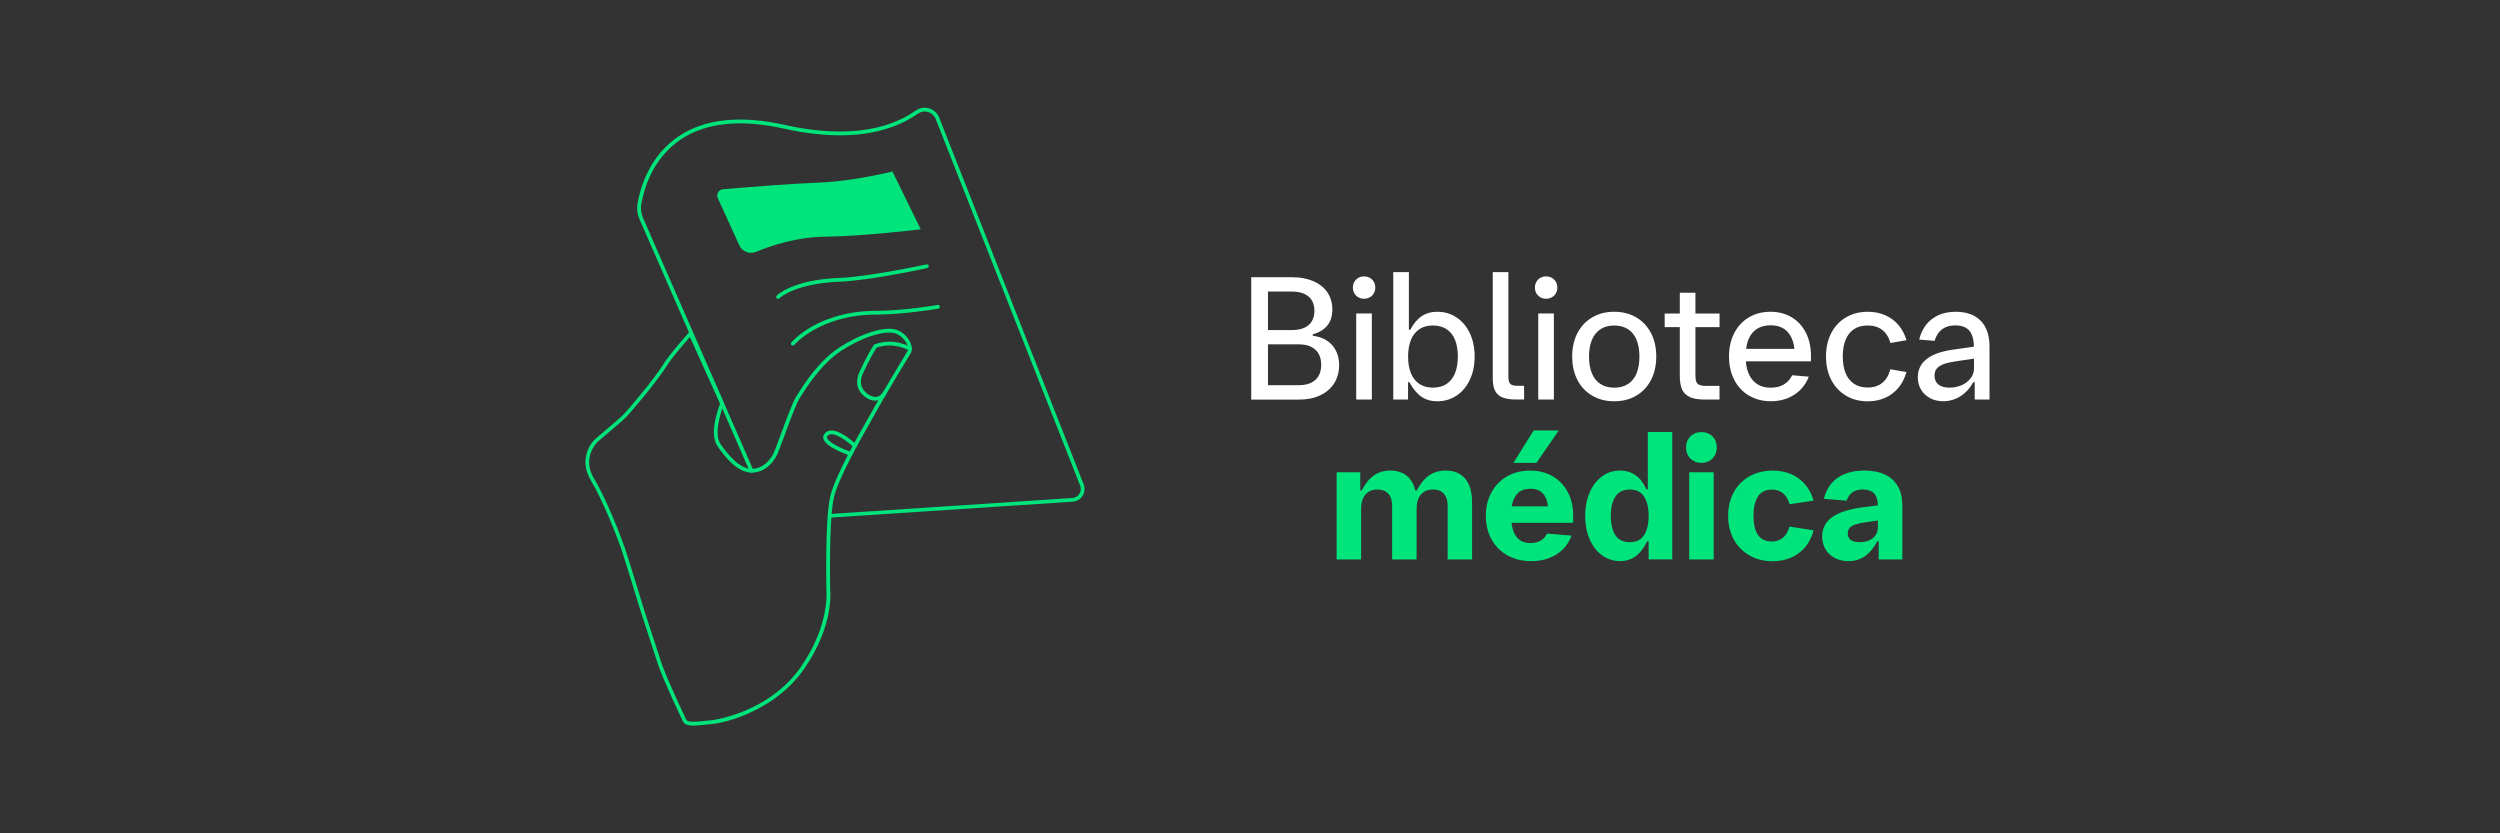 <svg width="600" height="200" viewBox="0 0 600 200" fill="none" xmlns="http://www.w3.org/2000/svg">
<rect x="0" y="0" width="600" height="200" fill="#333333" stroke="none"/>
<path d="M166.558 174.149C165.278 174.149 164.268 173.929 163.918 173.159C163.698 172.699 159.198 163.269 157.868 159.309C156.558 155.359 153.768 146.709 153.738 146.619C153.698 146.489 150.008 134.399 149.118 131.769C148.228 129.169 144.718 120.099 141.868 115.419C139.068 110.819 141.248 106.879 142.788 105.439C143.228 105.029 144.218 104.199 145.358 103.229C146.988 101.849 148.838 100.289 149.568 99.559C150.908 98.219 157.278 90.629 159.378 87.169C160.528 85.269 164.258 81.029 165.378 79.769C165.478 79.659 165.638 79.599 165.788 79.619C165.938 79.639 166.068 79.739 166.128 79.879L173.728 96.659C173.778 96.769 173.778 96.899 173.728 97.019C173.698 97.089 171.008 103.699 172.888 106.479C174.748 109.239 177.548 112.519 180.358 112.519C183.168 112.519 184.768 110.379 185.498 109.099C185.818 108.529 186.598 106.409 187.428 104.169C188.748 100.569 190.248 96.499 191.188 94.999C192.778 92.469 196.448 86.629 201.488 83.369C206.298 80.249 212.718 77.869 215.668 79.349C217.198 80.119 218.338 81.429 218.718 82.859C218.918 83.629 218.868 84.329 218.578 84.769C217.998 85.639 210.948 97.449 210.198 98.949C210.048 99.249 209.658 99.919 209.078 100.949C206.668 105.169 201.038 115.039 200.078 119.649C198.908 125.279 199.238 141.459 199.248 141.619C199.288 141.919 200.168 150.159 192.998 160.519C186.218 170.329 174.508 173.429 170.938 173.749C170.528 173.789 170.078 173.839 169.618 173.889C168.558 174.009 167.478 174.129 166.538 174.129M165.578 80.889C164.138 82.519 161.128 85.999 160.138 87.629C157.998 91.139 151.548 98.829 150.188 100.189C149.428 100.949 147.568 102.519 145.918 103.909C144.828 104.829 143.798 105.699 143.378 106.089C143.338 106.129 139.488 109.809 142.618 114.939C145.508 119.679 149.048 128.849 149.948 131.469C150.848 134.109 154.538 146.219 154.578 146.339C154.608 146.419 157.398 155.059 158.708 159.009C160.018 162.929 164.668 172.669 164.718 172.759C165.048 173.489 167.838 173.169 169.508 172.989C169.978 172.939 170.438 172.879 170.858 172.849C170.988 172.839 184.528 171.169 192.248 160.009C199.208 149.949 198.348 141.759 198.338 141.679C198.318 140.969 197.998 125.189 199.188 119.459C200.168 114.709 205.858 104.749 208.288 100.499C208.848 99.519 209.248 98.819 209.388 98.539C210.138 97.039 217.248 85.139 217.828 84.269C217.948 84.099 217.998 83.659 217.848 83.099C217.528 81.909 216.568 80.819 215.268 80.169C212.958 79.019 207.248 80.719 201.978 84.139C197.108 87.289 193.508 93.019 191.978 95.459C191.068 96.909 189.528 101.109 188.288 104.489C187.378 106.969 186.658 108.929 186.298 109.559C185.468 111.009 183.608 113.429 180.368 113.429C177.128 113.429 174.128 109.929 172.148 106.999C170.178 104.069 172.378 98.029 172.828 96.869L165.588 80.899L165.578 80.889Z" fill="#00E47C"/>
<path d="M210.059 96.169C209.439 96.169 208.799 95.969 208.129 95.579C204.369 93.369 206.139 89.569 206.159 89.529C206.239 89.359 208.179 85.019 209.739 82.789C209.789 82.709 209.869 82.649 209.959 82.619C214.629 80.949 218.479 83.239 218.639 83.329C218.859 83.459 218.919 83.739 218.789 83.949C218.659 84.159 218.379 84.229 218.169 84.099C218.139 84.079 214.599 81.989 210.409 83.419C208.909 85.619 207.009 89.859 206.989 89.899C206.929 90.029 205.569 93.009 208.599 94.789C209.319 95.209 209.989 95.349 210.589 95.179C211.489 94.929 211.979 94.079 211.979 94.069C212.099 93.849 212.379 93.769 212.599 93.889C212.819 94.009 212.899 94.279 212.779 94.499C212.749 94.549 212.119 95.689 210.829 96.049C210.579 96.119 210.319 96.149 210.069 96.149" fill="#00E47C"/>
<path d="M204.189 109.379C204.189 109.379 204.089 109.379 204.049 109.359C203.439 109.159 198.129 107.329 197.619 105.309C197.529 104.979 197.529 104.469 197.989 103.969C198.369 103.549 198.869 103.329 199.479 103.319C201.909 103.229 205.369 106.559 205.519 106.699C205.699 106.879 205.709 107.159 205.529 107.339C205.359 107.519 205.069 107.529 204.889 107.349C203.959 106.459 201.209 104.159 199.499 104.219C199.139 104.229 198.859 104.349 198.649 104.579C198.449 104.799 198.459 104.949 198.489 105.079C198.789 106.239 202.229 107.789 204.329 108.499C204.569 108.579 204.689 108.839 204.619 109.069C204.549 109.259 204.379 109.379 204.189 109.379Z" fill="#00E47C"/>
<path d="M199.128 124.259C198.888 124.259 198.688 124.079 198.678 123.839C198.658 123.589 198.848 123.369 199.098 123.359L257.378 119.519C258.068 119.479 258.688 119.109 259.058 118.519C259.428 117.929 259.498 117.219 259.248 116.569L224.548 28.499C224.228 27.719 223.568 27.119 222.738 26.879C221.928 26.639 221.068 26.769 220.368 27.239C217.378 29.249 208.278 35.349 188.148 30.869C177.788 28.559 169.478 29.419 163.458 33.419C156.778 37.869 154.618 45.019 153.928 48.879C153.718 50.039 153.858 51.219 154.328 52.299L180.788 112.809C180.888 113.039 180.788 113.309 180.558 113.399C180.328 113.499 180.058 113.399 179.958 113.169L153.498 52.659C152.948 51.419 152.788 50.049 153.038 48.719C153.748 44.709 155.998 37.299 162.958 32.659C169.188 28.509 177.728 27.609 188.348 29.979C208.098 34.379 216.958 28.439 219.858 26.479C220.778 25.859 221.928 25.689 222.998 26.009C224.078 26.329 224.948 27.119 225.378 28.159L260.078 116.229C260.438 117.149 260.338 118.159 259.818 118.989C259.288 119.829 258.418 120.339 257.428 120.399L199.148 124.239H199.118" fill="#00E47C"/>
<path d="M172.268 47.549L177.428 58.859C178.128 60.389 179.918 61.089 181.468 60.439C184.898 59.009 191.158 56.869 198.018 56.809C206.928 56.729 220.978 55.039 220.978 55.039L214.188 41.159C214.188 41.159 204.738 43.519 196.768 43.809C190.508 44.039 178.428 44.999 173.528 45.409C172.478 45.499 171.838 46.599 172.278 47.549" fill="#00E47C"/>
<path d="M186.728 71.729C186.618 71.729 186.498 71.689 186.408 71.599C186.228 71.429 186.228 71.139 186.398 70.959C186.548 70.809 190.198 67.129 201.588 66.689C208.718 66.409 222.218 63.479 222.348 63.449C222.588 63.399 222.828 63.549 222.888 63.799C222.948 64.049 222.788 64.289 222.538 64.339C222.408 64.369 208.828 67.319 201.618 67.599C190.648 68.029 187.078 71.559 187.038 71.599C186.948 71.689 186.828 71.739 186.718 71.739" fill="#00E47C"/>
<path d="M190.269 82.929C190.169 82.929 190.059 82.899 189.979 82.819C189.789 82.659 189.759 82.369 189.929 82.179C190.189 81.869 196.509 74.599 210.349 74.599C216.739 74.599 224.959 73.209 225.039 73.189C225.289 73.149 225.519 73.309 225.569 73.559C225.609 73.809 225.449 74.039 225.199 74.079C225.119 74.089 216.829 75.499 210.359 75.499C203.359 75.499 198.369 77.469 195.409 79.129C192.209 80.929 190.639 82.749 190.629 82.759C190.539 82.869 190.409 82.919 190.289 82.919" fill="#00E47C"/>
<path d="M300.292 66.535H310.102C312.032 66.535 313.732 66.845 315.192 67.475C316.652 68.105 317.782 68.995 318.572 70.165C319.362 71.335 319.762 72.705 319.762 74.285C319.762 77.375 318.202 79.355 315.072 80.235V80.585C316.332 80.735 317.442 81.105 318.382 81.695C319.322 82.285 320.062 83.085 320.592 84.095C321.122 85.105 321.392 86.275 321.392 87.625C321.392 89.295 320.992 90.755 320.192 92.005C319.392 93.255 318.262 94.215 316.812 94.895C315.362 95.575 313.662 95.905 311.732 95.905H300.292V66.545V66.535ZM310.102 79.215C311.272 79.215 312.252 79.025 313.062 78.655C313.862 78.285 314.462 77.745 314.862 77.055C315.262 76.365 315.462 75.535 315.462 74.585C315.462 73.635 315.262 72.815 314.862 72.125C314.462 71.435 313.862 70.905 313.062 70.535C312.262 70.165 311.272 69.975 310.102 69.975H304.312V79.215H310.102ZM311.732 92.445C312.902 92.445 313.882 92.245 314.692 91.855C315.492 91.455 316.092 90.895 316.492 90.165C316.892 89.435 317.092 88.565 317.092 87.555C317.092 86.545 316.892 85.675 316.492 84.945C316.092 84.215 315.492 83.645 314.692 83.245C313.892 82.845 312.902 82.645 311.732 82.645H304.312V92.455H311.732V92.445Z" fill="white"/>
<path d="M325.992 71.345C325.592 71.115 325.272 70.795 325.042 70.395C324.812 69.995 324.692 69.535 324.692 69.015C324.692 68.495 324.812 68.035 325.042 67.635C325.272 67.235 325.592 66.915 325.992 66.685C326.392 66.455 326.852 66.335 327.372 66.335C327.892 66.335 328.352 66.455 328.762 66.685C329.172 66.915 329.492 67.235 329.722 67.645C329.952 68.055 330.072 68.505 330.072 69.015C330.072 69.525 329.952 69.975 329.722 70.385C329.492 70.795 329.172 71.115 328.762 71.345C328.352 71.575 327.892 71.695 327.372 71.695C326.852 71.695 326.392 71.585 325.992 71.345ZM325.492 75.235H329.242V95.885H325.492V75.235Z" fill="white"/>
<path d="M341.122 95.195C340.052 94.465 339.102 93.305 338.262 91.725H337.932V95.885H334.382V65.305H338.132V79.145H338.462C339.252 77.665 340.172 76.575 341.212 75.875C342.262 75.175 343.502 74.825 344.942 74.825C346.672 74.825 348.212 75.275 349.572 76.185C350.932 77.085 351.992 78.355 352.762 79.985C353.532 81.615 353.912 83.475 353.912 85.575C353.912 87.675 353.532 89.505 352.762 91.145C351.992 92.775 350.932 94.045 349.572 94.945C348.212 95.845 346.672 96.305 344.962 96.305C343.462 96.305 342.182 95.935 341.122 95.205V95.195ZM347.222 92.115C348.112 91.505 348.782 90.635 349.222 89.515C349.662 88.395 349.882 87.075 349.882 85.575C349.882 84.075 349.662 82.735 349.232 81.625C348.792 80.515 348.132 79.645 347.232 79.035C346.332 78.425 345.232 78.115 343.912 78.115C342.592 78.115 341.492 78.415 340.602 79.035C339.712 79.645 339.042 80.515 338.602 81.625C338.162 82.735 337.942 84.055 337.942 85.575C337.942 87.095 338.162 88.395 338.602 89.515C339.042 90.635 339.712 91.505 340.602 92.115C341.492 92.725 342.592 93.035 343.912 93.035C345.232 93.035 346.332 92.725 347.222 92.115Z" fill="white"/>
<path d="M360.573 95.385C359.763 95.045 359.173 94.505 358.813 93.775C358.453 93.045 358.263 92.065 358.263 90.835V65.305H362.013V90.485C362.013 91.025 362.083 91.455 362.223 91.755C362.363 92.065 362.593 92.275 362.913 92.405C363.233 92.535 363.673 92.595 364.253 92.595H365.783V95.875H363.823C362.463 95.875 361.383 95.705 360.573 95.365V95.385Z" fill="white"/>
<path d="M369.682 71.345C369.282 71.115 368.962 70.795 368.732 70.395C368.502 69.995 368.382 69.535 368.382 69.015C368.382 68.495 368.502 68.035 368.732 67.635C368.962 67.235 369.282 66.915 369.682 66.685C370.082 66.455 370.542 66.335 371.062 66.335C371.582 66.335 372.042 66.455 372.452 66.685C372.862 66.915 373.182 67.235 373.412 67.645C373.642 68.055 373.762 68.505 373.762 69.015C373.762 69.525 373.642 69.975 373.412 70.385C373.182 70.795 372.862 71.115 372.452 71.345C372.042 71.575 371.582 71.695 371.062 71.695C370.542 71.695 370.082 71.585 369.682 71.345ZM369.182 75.235H372.932V95.885H369.182V75.235Z" fill="white"/>
<path d="M382.122 94.955C380.592 94.055 379.412 92.795 378.572 91.175C377.732 89.555 377.322 87.685 377.322 85.575C377.322 83.465 377.742 81.585 378.572 79.955C379.412 78.335 380.592 77.075 382.122 76.175C383.652 75.275 385.412 74.825 387.412 74.825C389.412 74.825 391.172 75.275 392.702 76.175C394.232 77.075 395.412 78.335 396.252 79.955C397.092 81.585 397.502 83.455 397.502 85.575C397.502 87.695 397.082 89.545 396.252 91.175C395.412 92.795 394.232 94.065 392.702 94.955C391.172 95.855 389.412 96.305 387.412 96.305C385.412 96.305 383.652 95.855 382.122 94.955ZM390.782 92.125C391.682 91.515 392.362 90.655 392.802 89.535C393.242 88.425 393.462 87.105 393.462 85.585C393.462 84.065 393.242 82.745 392.802 81.635C392.362 80.525 391.692 79.655 390.782 79.045C389.882 78.435 388.752 78.125 387.412 78.125C386.072 78.125 384.962 78.425 384.062 79.045C383.162 79.655 382.482 80.525 382.032 81.635C381.582 82.745 381.362 84.065 381.362 85.585C381.362 87.105 381.582 88.425 382.032 89.535C382.482 90.645 383.152 91.515 384.062 92.125C384.962 92.735 386.082 93.045 387.412 93.045C388.742 93.045 389.882 92.735 390.782 92.125Z" fill="white"/>
<path d="M405.572 95.295C404.692 94.905 404.072 94.295 403.702 93.475C403.332 92.655 403.152 91.565 403.152 90.205V78.505H399.522V75.245H403.152V70.255H406.902V75.245H412.692V78.505H406.902V90.065C406.902 90.705 406.962 91.205 407.092 91.565C407.222 91.925 407.472 92.195 407.832 92.355C408.202 92.525 408.732 92.615 409.422 92.615H412.682V95.895H409.172C407.632 95.895 406.432 95.695 405.552 95.305L405.572 95.295Z" fill="white"/>
<path d="M419.752 94.945C418.232 94.045 417.052 92.775 416.212 91.155C415.372 89.535 414.962 87.665 414.962 85.555C414.962 83.445 415.372 81.605 416.202 79.975C417.032 78.355 418.192 77.085 419.702 76.185C421.202 75.285 422.942 74.825 424.912 74.825C426.882 74.825 428.562 75.275 430.032 76.165C431.502 77.055 432.632 78.295 433.432 79.895C434.232 81.495 434.632 83.325 434.632 85.385V86.715H419.012C419.102 88.025 419.392 89.145 419.872 90.085C420.352 91.025 421.012 91.765 421.882 92.275C422.742 92.795 423.792 93.045 425.012 93.045C426.232 93.045 427.272 92.785 428.132 92.275C428.992 91.755 429.652 91.015 430.112 90.055L434.112 90.405C433.652 91.615 432.982 92.665 432.102 93.545C431.222 94.425 430.182 95.105 428.972 95.585C427.762 96.065 426.442 96.295 425.012 96.295C423.032 96.295 421.272 95.845 419.752 94.935V94.945ZM430.662 83.725C430.462 81.945 429.882 80.555 428.932 79.565C427.982 78.575 426.652 78.075 424.952 78.075C423.252 78.075 421.862 78.575 420.872 79.565C419.882 80.555 419.282 81.945 419.082 83.725H430.662Z" fill="white"/>
<path d="M443.023 94.945C441.503 94.045 440.333 92.775 439.493 91.155C438.653 89.535 438.243 87.655 438.243 85.535C438.243 83.415 438.663 81.565 439.493 79.945C440.333 78.325 441.503 77.075 443.023 76.175C444.543 75.275 446.293 74.825 448.273 74.825C449.783 74.825 451.163 75.095 452.413 75.635C453.663 76.175 454.733 76.955 455.613 77.985C456.493 79.015 457.143 80.235 457.553 81.645L453.703 82.315C453.313 80.935 452.653 79.885 451.733 79.175C450.813 78.465 449.653 78.115 448.233 78.115C446.913 78.115 445.813 78.415 444.923 79.025C444.033 79.625 443.363 80.485 442.923 81.605C442.483 82.715 442.263 84.035 442.263 85.545C442.263 87.055 442.483 88.385 442.923 89.495C443.363 90.605 444.033 91.475 444.923 92.085C445.813 92.695 446.913 93.005 448.233 93.005C451.073 93.005 452.893 91.545 453.693 88.625L457.543 89.295C457.133 90.765 456.493 92.025 455.613 93.075C454.733 94.125 453.673 94.935 452.423 95.485C451.173 96.035 449.783 96.315 448.263 96.315C446.283 96.315 444.533 95.865 443.013 94.955L443.023 94.945Z" fill="white"/>
<path d="M463.262 95.575C462.332 95.095 461.602 94.415 461.072 93.545C460.542 92.675 460.272 91.675 460.272 90.545C460.272 88.735 460.982 87.275 462.402 86.165C463.822 85.055 465.942 84.295 468.772 83.905L473.742 83.195C473.712 81.995 473.532 81.025 473.202 80.275C472.872 79.525 472.382 78.975 471.742 78.625C471.102 78.275 470.292 78.095 469.292 78.095C468.012 78.095 466.962 78.395 466.132 78.995C465.302 79.595 464.692 80.535 464.292 81.805L460.602 81.495C460.952 80.085 461.522 78.875 462.312 77.885C463.102 76.895 464.092 76.135 465.282 75.615C466.472 75.095 467.842 74.825 469.392 74.825C471.092 74.825 472.542 75.145 473.752 75.785C474.962 76.425 475.882 77.365 476.522 78.595C477.162 79.835 477.482 81.335 477.482 83.105V95.885H473.932V91.725H473.602C472.772 93.195 471.732 94.325 470.472 95.115C469.212 95.905 467.842 96.295 466.362 96.295C465.202 96.295 464.162 96.055 463.232 95.575H463.262ZM465.222 92.295C465.852 92.795 466.742 93.035 467.882 93.035C468.942 93.035 469.922 92.835 470.822 92.435C471.722 92.035 472.432 91.485 472.962 90.785C473.492 90.085 473.762 89.305 473.762 88.455V86.065L469.422 86.715C468.182 86.895 467.192 87.115 466.452 87.395C465.712 87.675 465.162 88.035 464.812 88.475C464.462 88.915 464.282 89.475 464.282 90.135C464.282 91.075 464.602 91.795 465.232 92.285L465.222 92.295Z" fill="white"/>
<path d="M342.982 114.105C344.102 113.325 345.442 112.935 346.992 112.935C348.312 112.935 349.442 113.215 350.382 113.795C351.322 114.375 352.052 115.215 352.552 116.355C353.052 117.495 353.302 118.875 353.302 120.505V134.265H347.432V121.375C347.432 120.115 347.132 119.145 346.522 118.485C345.912 117.815 345.052 117.485 343.922 117.485C342.672 117.485 341.702 117.895 341.012 118.695C340.322 119.505 339.982 120.645 339.982 122.135V134.265H334.112V121.375C334.112 120.115 333.812 119.145 333.202 118.485C332.592 117.815 331.732 117.485 330.602 117.485C329.352 117.485 328.382 117.895 327.692 118.695C327.002 119.505 326.662 120.645 326.662 122.135V134.265H320.792V113.345H326.462V117.725H326.792C327.632 116.105 328.612 114.905 329.722 114.115C330.832 113.325 332.142 112.935 333.672 112.935C335.202 112.935 336.552 113.345 337.582 114.155C338.612 114.965 339.312 116.155 339.682 117.725H340.012C340.872 116.095 341.862 114.885 342.982 114.105Z" fill="#00E47C"/>
<path d="M361.783 133.285C360.143 132.365 358.863 131.075 357.963 129.435C357.063 127.795 356.603 125.915 356.603 123.805C356.603 121.695 357.043 119.845 357.943 118.185C358.833 116.535 360.083 115.245 361.693 114.325C363.303 113.405 365.153 112.945 367.233 112.945C369.313 112.945 371.113 113.405 372.673 114.325C374.233 115.245 375.443 116.525 376.293 118.155C377.143 119.785 377.563 121.655 377.563 123.755V125.465H362.763C362.923 126.985 363.383 128.185 364.133 129.045C364.883 129.905 365.953 130.335 367.353 130.335C368.293 130.335 369.093 130.135 369.763 129.745C370.433 129.355 370.943 128.785 371.293 128.055L377.163 128.545C376.683 129.865 375.973 130.985 375.033 131.895C374.083 132.815 372.973 133.505 371.693 133.975C370.413 134.445 369.013 134.675 367.503 134.675C365.343 134.675 363.443 134.215 361.793 133.285H361.783ZM371.513 121.525C371.373 120.205 370.973 119.175 370.293 118.425C369.613 117.675 368.613 117.305 367.293 117.305C365.973 117.305 364.953 117.675 364.213 118.425C363.483 119.175 363.013 120.205 362.803 121.525H371.513ZM368.083 103.315H374.093L368.753 111.085H363.223L368.073 103.315H368.083Z" fill="#00E47C"/>
<path d="M384.492 133.275C383.222 132.345 382.232 131.055 381.512 129.415C380.802 127.775 380.442 125.915 380.442 123.845C380.442 121.775 380.792 119.895 381.502 118.235C382.212 116.575 383.202 115.275 384.472 114.345C385.742 113.405 387.182 112.935 388.802 112.935C390.252 112.935 391.512 113.315 392.582 114.085C393.652 114.855 394.502 115.975 395.142 117.455H395.472V103.675H401.342V134.255H395.672V129.895H395.342C394.552 131.495 393.632 132.695 392.572 133.485C391.512 134.275 390.262 134.665 388.822 134.665C387.202 134.665 385.762 134.195 384.492 133.265V133.275ZM394.582 128.435C395.312 127.305 395.672 125.765 395.672 123.805C395.672 121.845 395.312 120.305 394.582 119.175C393.852 118.045 392.712 117.485 391.142 117.485C389.572 117.485 388.432 118.055 387.692 119.175C386.962 120.305 386.592 121.845 386.592 123.805C386.592 125.765 386.962 127.305 387.692 128.435C388.422 129.565 389.572 130.125 391.142 130.125C392.712 130.125 393.852 129.565 394.582 128.435Z" fill="#00E47C"/>
<path d="M406.452 110.615C405.892 110.305 405.452 109.865 405.132 109.305C404.812 108.745 404.652 108.105 404.652 107.385C404.652 106.665 404.812 106.025 405.132 105.465C405.452 104.905 405.892 104.475 406.452 104.165C407.012 103.855 407.642 103.695 408.352 103.695C409.062 103.695 409.692 103.855 410.252 104.165C410.812 104.475 411.242 104.915 411.552 105.465C411.862 106.025 412.022 106.665 412.022 107.385C412.022 108.105 411.862 108.745 411.552 109.305C411.242 109.865 410.802 110.295 410.252 110.615C409.692 110.925 409.062 111.085 408.352 111.085C407.642 111.085 407.012 110.925 406.452 110.615ZM405.412 113.345H411.282V134.265H405.412V113.345Z" fill="#00E47C"/>
<path d="M419.852 133.285C418.232 132.365 416.982 131.075 416.092 129.435C415.202 127.795 414.752 125.915 414.752 123.805C414.752 121.695 415.192 119.825 416.092 118.175C416.982 116.535 418.232 115.245 419.852 114.325C421.472 113.405 423.342 112.945 425.462 112.945C427.022 112.945 428.472 113.215 429.792 113.765C431.122 114.315 432.252 115.135 433.192 116.215C434.132 117.295 434.822 118.605 435.262 120.145L429.492 121.025C429.192 119.895 428.682 119.025 427.962 118.415C427.242 117.805 426.342 117.495 425.252 117.495C423.732 117.495 422.612 118.055 421.902 119.175C421.192 120.295 420.832 121.845 420.832 123.815C420.832 125.785 421.192 127.285 421.902 128.355C422.612 129.425 423.732 129.955 425.252 129.955C426.342 129.955 427.232 129.645 427.942 129.035C428.652 128.425 429.162 127.545 429.472 126.385L435.282 127.285C434.842 128.885 434.152 130.245 433.202 131.355C432.252 132.465 431.112 133.295 429.802 133.855C428.482 134.415 427.032 134.695 425.462 134.695C423.342 134.695 421.472 134.235 419.852 133.305V133.285Z" fill="#00E47C"/>
<path d="M440.372 133.925C439.412 133.425 438.662 132.735 438.132 131.835C437.592 130.935 437.322 129.905 437.322 128.735C437.322 126.795 438.132 125.245 439.752 124.095C441.372 122.945 443.812 122.165 447.072 121.745L450.702 121.275C450.662 119.955 450.352 118.995 449.762 118.385C449.182 117.785 448.282 117.475 447.092 117.475C446.072 117.475 445.252 117.695 444.622 118.115C443.992 118.545 443.522 119.225 443.192 120.165L437.732 119.715C438.082 118.255 438.692 117.025 439.552 116.015C440.412 115.005 441.512 114.235 442.842 113.715C444.172 113.195 445.712 112.935 447.452 112.935C449.382 112.935 451.022 113.255 452.382 113.895C453.742 114.535 454.782 115.475 455.492 116.715C456.202 117.955 456.562 119.475 456.562 121.255V134.265H450.892V129.905H450.562C449.682 131.535 448.672 132.735 447.542 133.515C446.412 134.285 445.112 134.675 443.632 134.675C442.412 134.675 441.322 134.425 440.362 133.935L440.372 133.925ZM444.182 129.585C444.662 129.945 445.382 130.125 446.332 130.125C447.202 130.125 447.962 129.975 448.622 129.675C449.282 129.375 449.792 128.955 450.152 128.405C450.512 127.855 450.692 127.215 450.692 126.475V124.925L447.922 125.315C446.812 125.465 445.932 125.655 445.292 125.875C444.652 126.095 444.192 126.375 443.892 126.715C443.602 127.045 443.452 127.475 443.452 127.985C443.452 128.695 443.692 129.225 444.172 129.585H444.182Z" fill="#00E47C"/>
</svg>
